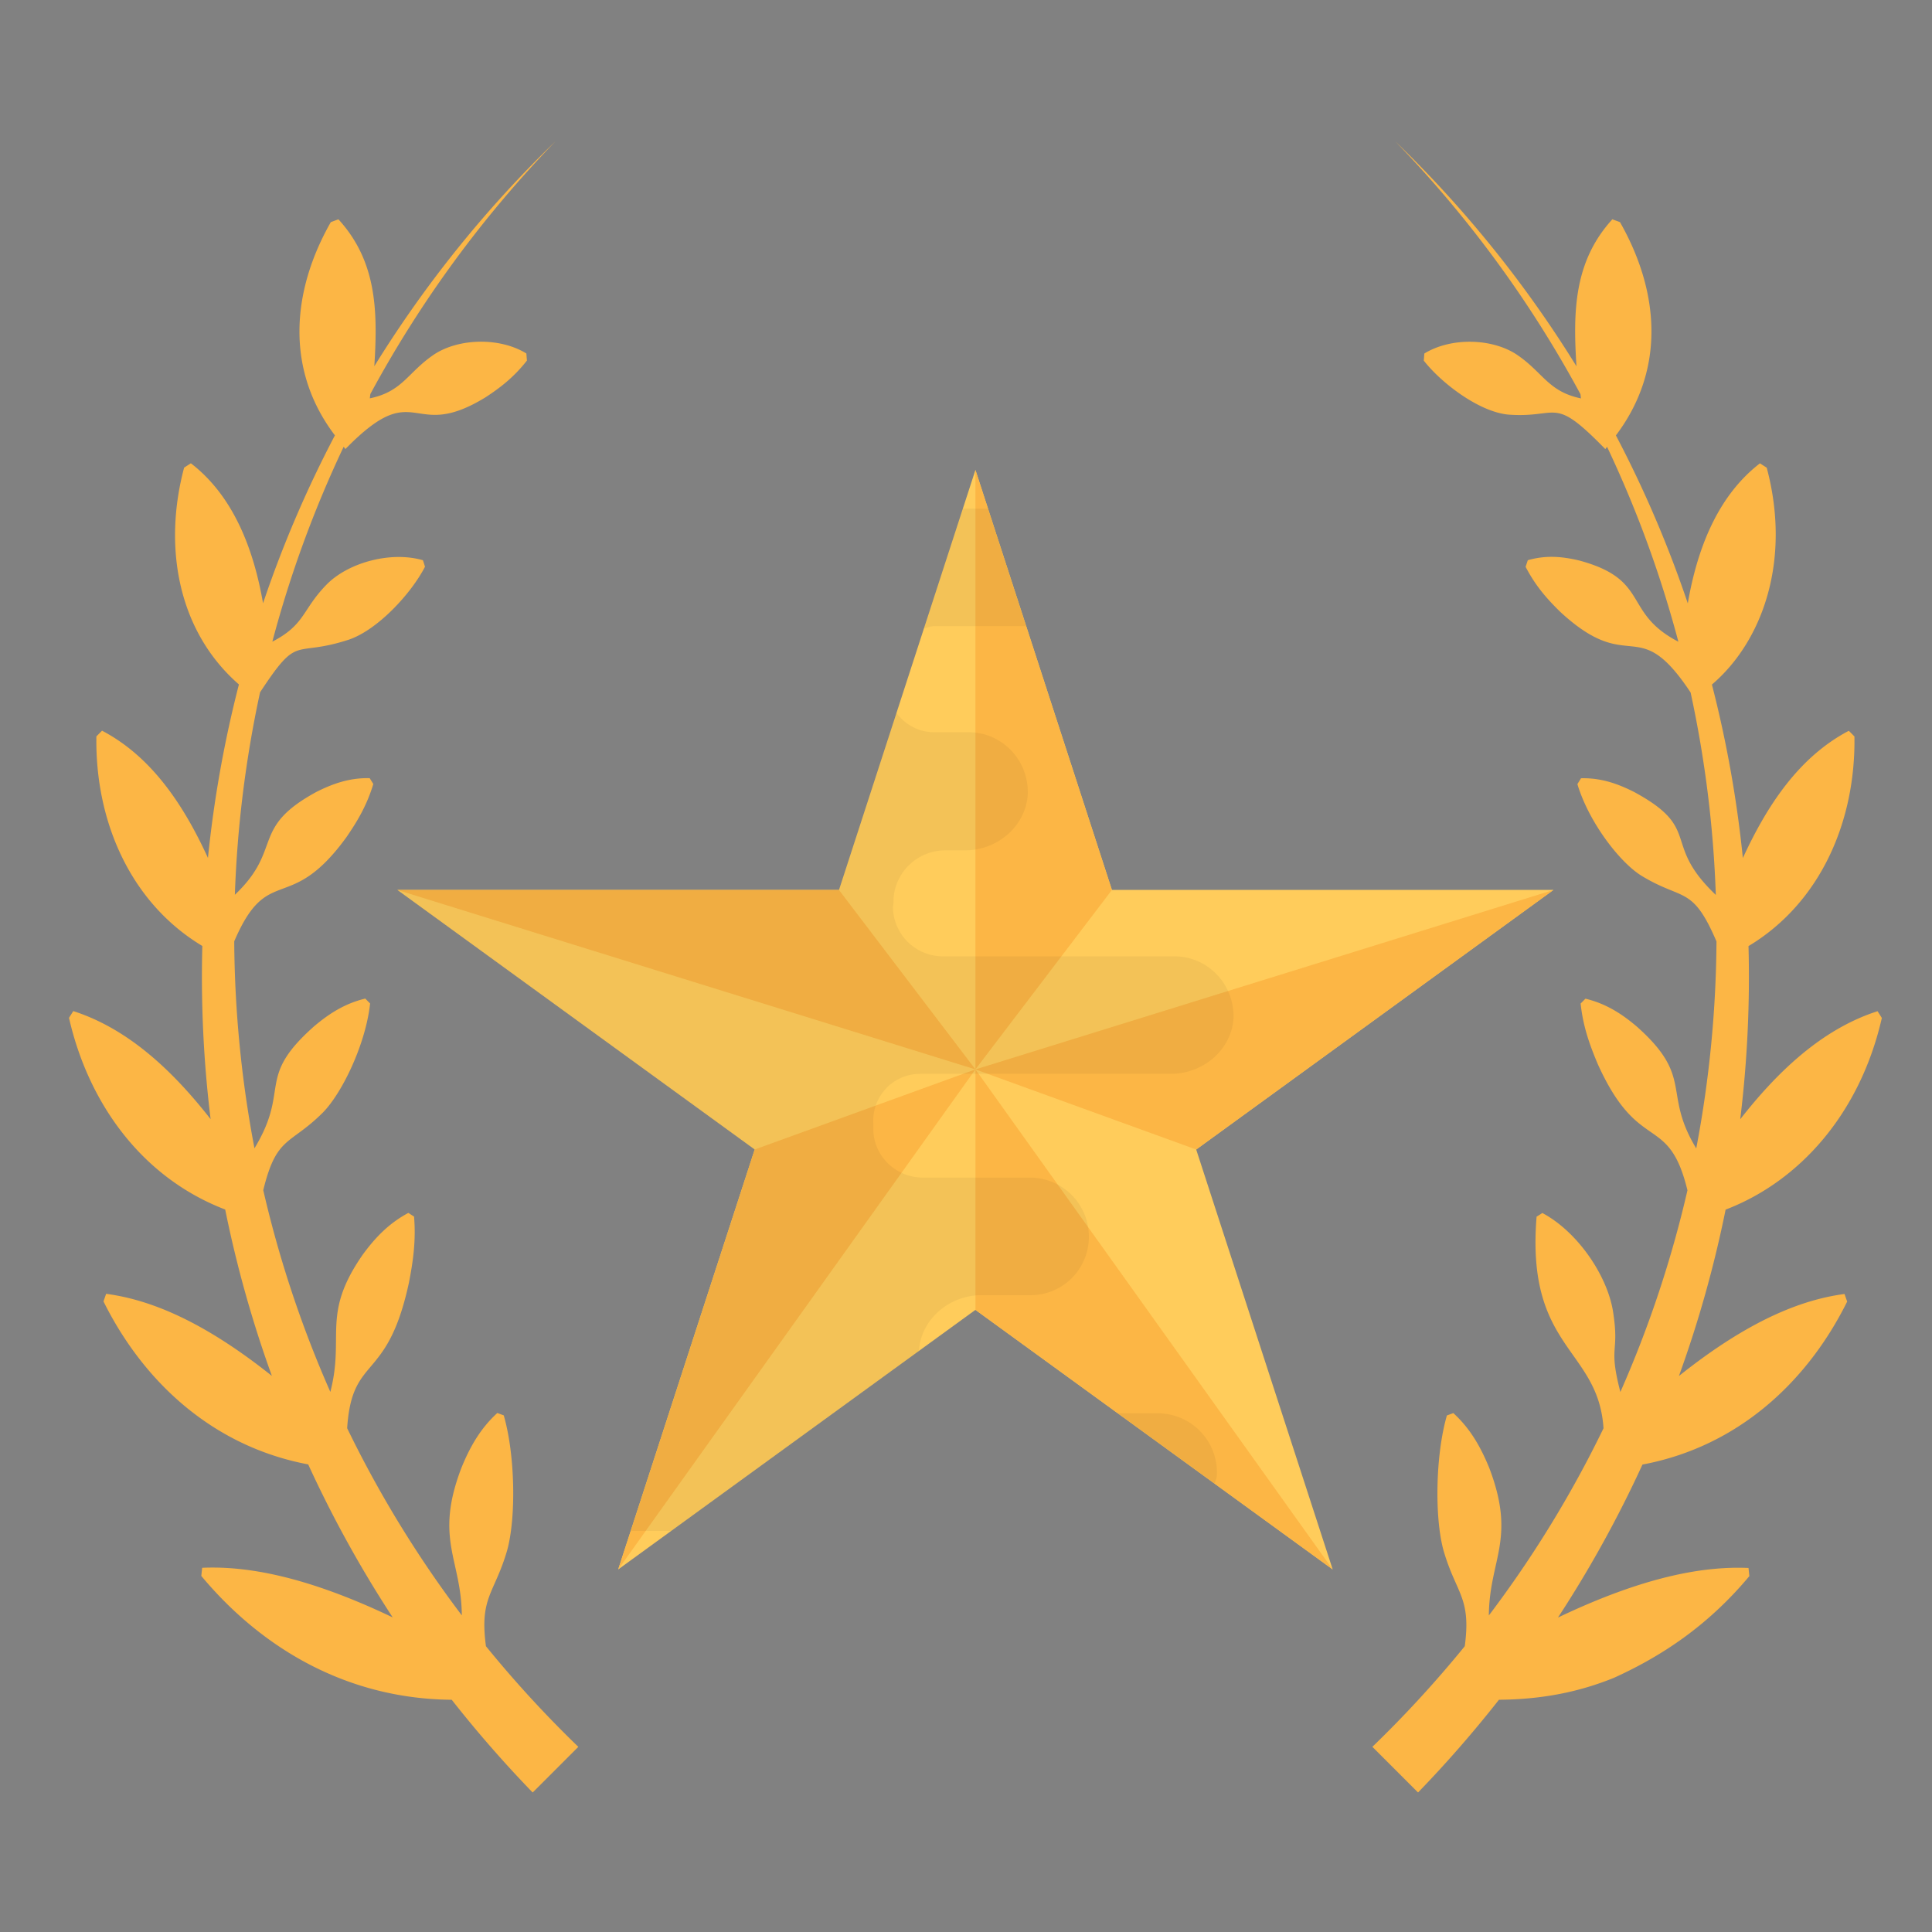 <svg width="80" height="80" fill="none" xmlns="http://www.w3.org/2000/svg"><rect width="100%" height="100%" fill="#808080" stroke="none"/><path fill="#fff" fill-opacity=".01" d="M0 0h80v80H0z"/><path fill-rule="evenodd" clip-rule="evenodd" d="M20.995 64.214c.38-1.352.34-3.964-.136-5.607l-.266-.098c-.721.658-1.146 1.438-1.484 2.264-1.133 2.958-.005 3.782.014 6.116a46.41 46.41 0 0 1-4.748-7.75c.2-3.09 1.655-1.832 2.558-6.027.166-.852.297-1.72.212-2.736l-.235-.152c-.824.437-1.39 1.048-1.886 1.723-1.735 2.493-.74 3.354-1.345 5.689a46.592 46.592 0 0 1-2.778-8.353c.553-2.27 1.102-1.846 2.477-3.223.807-.829 1.77-2.85 1.947-4.51a7.992 7.992 0 0 1-.199-.201c-.861.205-1.517.64-2.115 1.144-2.44 2.16-.966 2.565-2.474 5.056a47.344 47.344 0 0 1-.838-8.57c1.403-3.28 2.271-1.045 4.643-4.309.436-.635.843-1.3 1.116-2.206l-.15-.242c-.847-.019-1.538.236-2.192.562-2.777 1.504-1.377 2.356-3.391 4.267a47.39 47.39 0 0 1 1.043-8.382c1.625-2.475 1.335-1.42 3.67-2.18 1.18-.397 2.567-1.877 3.16-3.021-.025-.089-.056-.18-.086-.27-1.31-.381-3.049.08-3.961.98-1.044 1.052-.892 1.676-2.274 2.392a46.974 46.974 0 0 1 2.953-8.07c.023.03.049.061.072.094 3-3.072 2.68-.229 5.799-2.14.581-.379 1.153-.806 1.718-1.523-.007-.098-.017-.196-.023-.294-1.098-.675-2.778-.635-3.805.03-1.11.743-1.303 1.543-2.678 1.828.01-.06.012-.119.023-.18a47.45 47.45 0 0 1 7.666-10.464 48.011 48.011 0 0 0-7.502 9.314c.14-2.237.121-4.326-1.487-6.084l-.315.117c-1.625 2.855-1.893 6.114.17 8.83a47.732 47.732 0 0 0-2.976 6.953c-.385-2.223-1.216-4.433-2.988-5.797-.094.059-.187.12-.28.18-.871 3.266-.271 6.763 2.269 8.978a48.438 48.438 0 0 0-1.282 7.183c-.971-2.115-2.29-4.172-4.386-5.269-.077.077-.154.157-.234.234-.056 3.52 1.41 6.893 4.387 8.681a48.49 48.49 0 0 0 .343 7.171c-1.478-1.89-3.331-3.718-5.687-4.475-.058.094-.119.187-.177.28.805 3.537 3.016 6.614 6.468 7.937a48.601 48.601 0 0 0 1.933 6.889c-2.93-2.337-5.119-3.166-6.863-3.399l-.11.315c1.677 3.376 4.569 6.013 8.477 6.749a48.513 48.513 0 0 0 3.499 6.335c-3.64-1.739-6.1-2.133-7.89-2.054l-.035.338c2.553 3.06 6.1 5.092 10.369 5.127a49.578 49.578 0 0 0 3.352 3.84l1.89-1.891a47.138 47.138 0 0 1-3.825-4.167c-.273-2.033.352-2.171.873-3.952zm48.526-7.237a48.302 48.302 0 0 0 1.933-6.889c3.082-1.18 5.572-4.003 6.469-7.936-.059-.094-.117-.187-.178-.28-2.357.756-4.209 2.588-5.686 4.474a48.5 48.5 0 0 0 .343-7.17c2.98-1.793 4.442-5.169 4.386-8.682-.077-.077-.154-.157-.233-.233-2.083 1.09-3.404 3.132-4.387 5.268a48.429 48.429 0 0 0-1.281-7.183c2.112-1.804 3.289-5.156 2.269-8.98-.094-.06-.187-.119-.28-.18-1.781 1.37-2.608 3.593-2.988 5.797a47.752 47.752 0 0 0-2.977-6.954c2.062-2.73 1.805-5.958.169-8.831-.105-.04-.21-.077-.316-.117-1.606 1.758-1.627 3.847-1.486 6.086a48.01 48.01 0 0 0-7.503-9.314 47.453 47.453 0 0 1 7.666 10.464c.012.061.014.117.023.18-1.375-.287-1.568-1.088-2.68-1.828-1.027-.665-2.707-.705-3.805-.03l-.023.294c.759.967 2.327 2.136 3.516 2.236 2.117.152 1.802-.826 4 1.427.024-.03.047-.063.073-.094a46.901 46.901 0 0 1 2.953 8.07c-2.327-1.209-1.142-2.565-4.11-3.364-.664-.156-1.348-.235-2.125-.011l-.091.273c.425.822.927 1.37 1.447 1.877 2.927 2.696 3.16-.024 5.385 3.326.6 2.769.948 5.575 1.044 8.383-2.274-2.16-.528-2.72-3.392-4.267-.653-.327-1.342-.584-2.19-.563-.048.082-.1.161-.149.243.472 1.573 1.744 3.228 2.647 3.79 1.732 1.058 2.113.39 3.112 2.725a47.326 47.326 0 0 1-.838 8.57c-1.415-2.335-.068-2.928-2.474-5.057-.598-.506-1.254-.938-2.115-1.144-.066.068-.133.136-.199.201.103.974.39 1.746.707 2.5 1.714 3.798 2.928 1.991 3.717 5.234a46.621 46.621 0 0 1-2.778 8.352c-.514-1.986-.021-1.555-.308-3.36-.255-1.512-1.494-3.295-2.923-4.052-.08.052-.159.103-.238.152-.448 5.49 2.556 5.442 2.771 8.763a46.411 46.411 0 0 1-4.748 7.75c.019-2.334 1.146-3.156.014-6.116-.339-.826-.763-1.606-1.485-2.264l-.266.098c-.476 1.641-.516 4.253-.135 5.607.523 1.788 1.146 1.919.875 3.948a47.153 47.153 0 0 1-3.826 4.166l1.891 1.891a49.545 49.545 0 0 0 3.35-3.84c1.837-.014 3.364-.34 4.762-.908 1.926-.875 3.856-2.117 5.607-4.211l-.035-.338c-1.79-.078-4.25.315-7.89 2.054a48.514 48.514 0 0 0 3.499-6.336c3.929-.737 6.812-3.394 8.476-6.748-.037-.105-.072-.21-.11-.315-1.736.23-3.926 1.057-6.856 3.396z" fill="#FCB645"/><path fill-rule="evenodd" clip-rule="evenodd" d="M40.391 19.46l5.651 17.39h18.283L49.532 47.599l5.652 17.389L40.39 54.239 25.598 64.987l5.652-17.389-14.795-10.747H34.74l5.65-17.391z" fill="#FFCC5B"/><path fill-rule="evenodd" clip-rule="evenodd" d="M40.39 19.46v24.821l5.652-7.43-5.651-17.391zm0 24.822l23.935-7.43-14.793 10.747-9.141-3.317z" fill="#FCB645"/><path fill-rule="evenodd" clip-rule="evenodd" d="M40.39 44.281l14.793 20.706L40.391 54.24v-9.96z" fill="#FCB645"/><path fill-rule="evenodd" clip-rule="evenodd" d="M40.39 44.281l-9.14 3.317-5.652 17.389L40.391 44.28z" fill="#FCB645"/><path fill-rule="evenodd" clip-rule="evenodd" d="M16.455 36.852H34.74l5.651 7.43-23.936-7.43z" fill="#FCB645"/><path d="M47.954 58.522h-1.669l4.013 2.915c.026-.117.084-.217.09-.338a2.451 2.451 0 0 0-2.434-2.577zM27.8 63.388l10.252-7.449c.075-1.31 1.265-2.308 2.575-2.308h2.098a2.414 2.414 0 0 0 2.363-2.435 2.445 2.445 0 0 0-2.435-2.435h-4.438c-1.146 0-2.075-.931-2.052-2.052v-.191a1.938 1.938 0 0 1 1.933-2.052h10.381c1.335 0 2.505-.978 2.6-2.29.047-1.408-1.05-2.577-2.457-2.577h-9.595a2.068 2.068 0 0 1-2.051-2.052l.023-.142v-.024c-.023-1.193.955-2.17 2.147-2.17h.815c1.335 0 2.505-.979 2.6-2.314.047-1.408-1.05-2.577-2.457-2.577h-1.413c-.665 0-1.207-.322-1.573-.799l-2.383 7.333H16.455L31.247 47.6l-5.13 15.792h1.682v-.005zM38.26 26.02c.145-.033.278-.093.434-.093h3.798l-1.58-4.867h-1.04l-1.612 4.96z" opacity=".05" fill-rule="evenodd" clip-rule="evenodd" fill="#010101"/></svg>